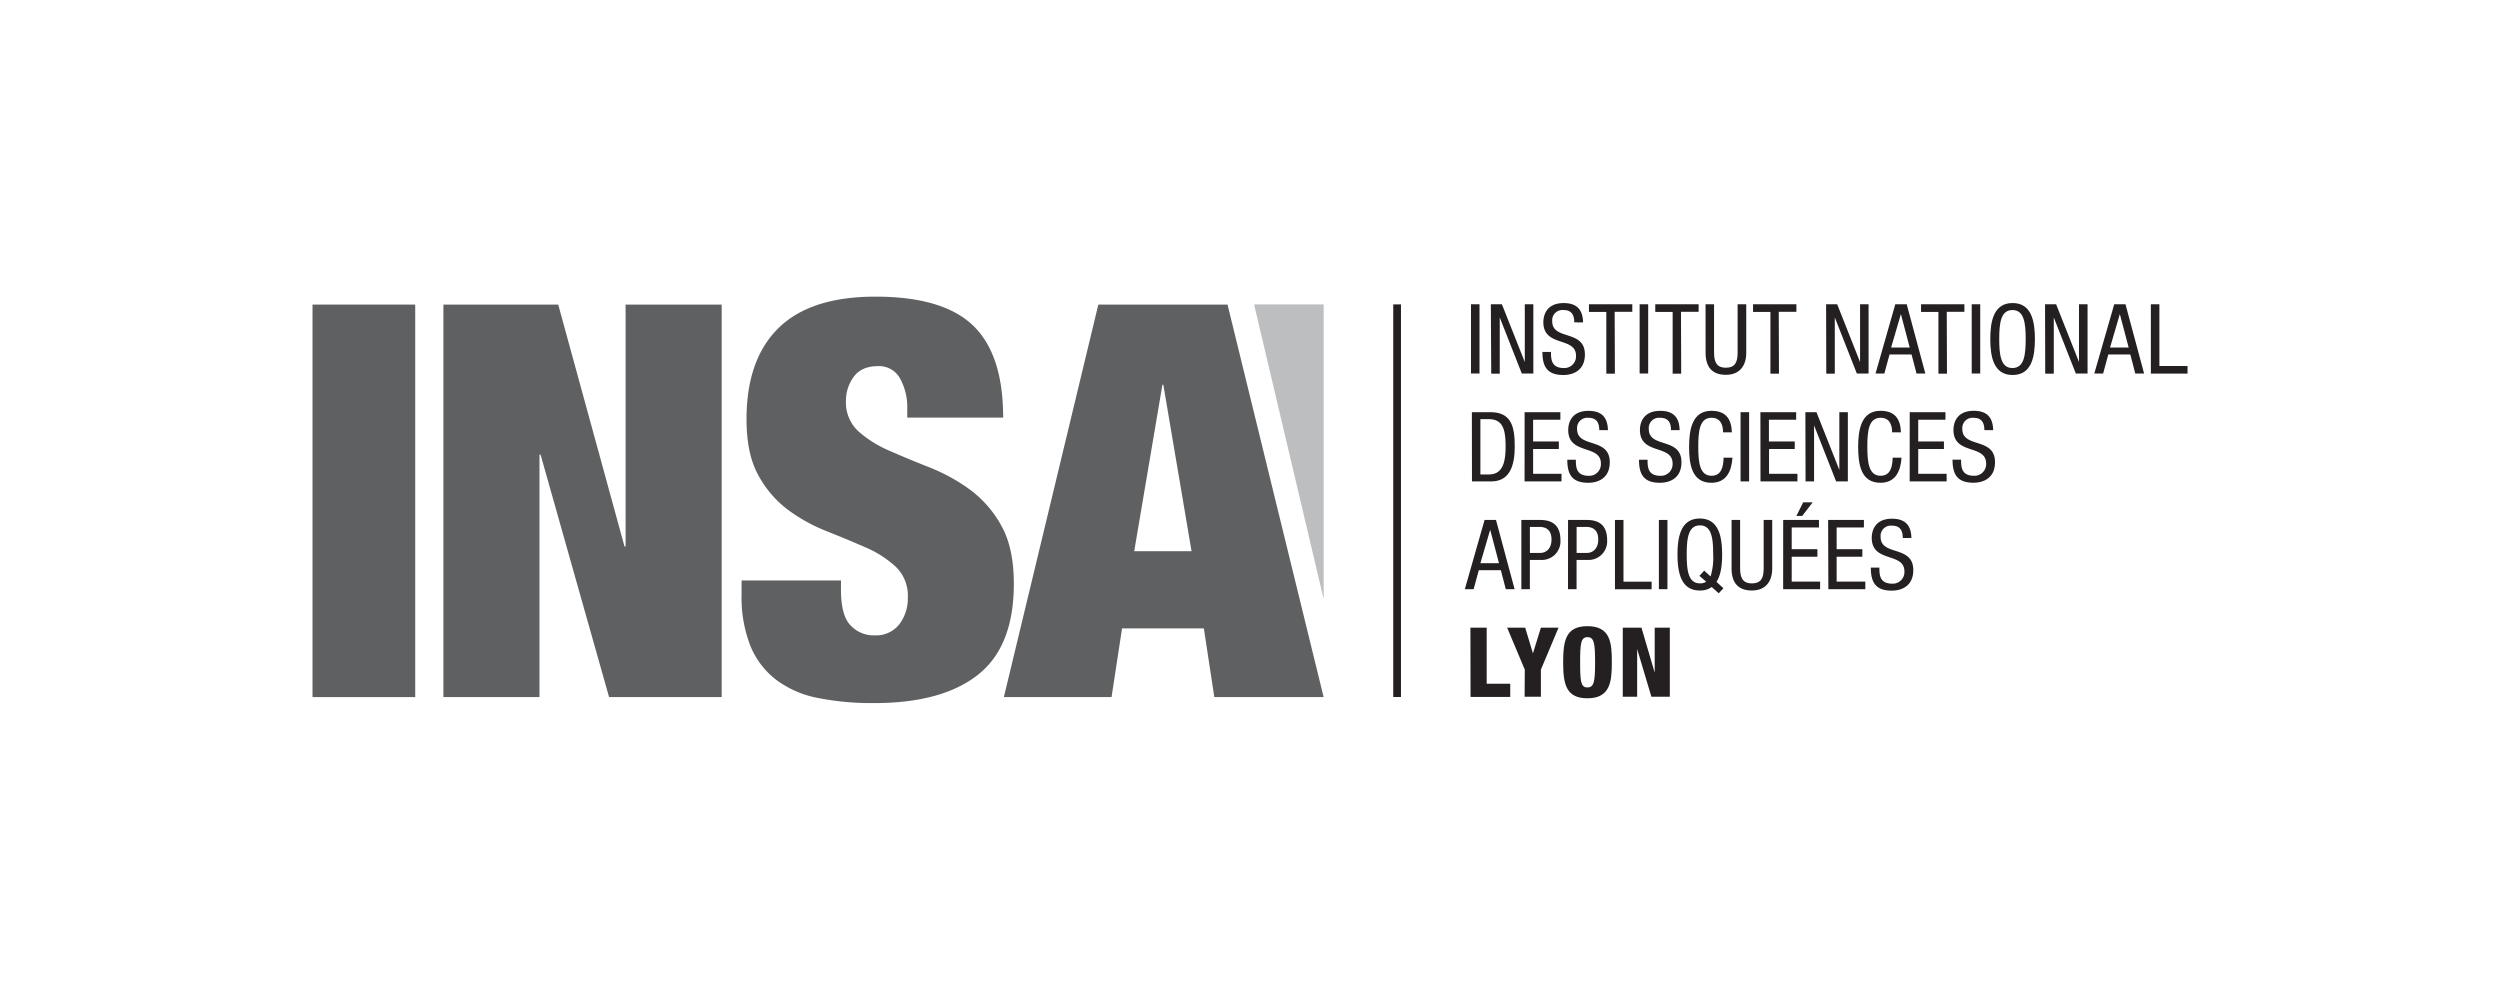 <svg id="Calque_1" data-name="Calque 1" xmlns="http://www.w3.org/2000/svg" viewBox="0 0 566.93 226.77"><defs><style>.cls-1{fill:#241f20;}.cls-2{fill:#5f6062;}.cls-3{fill:#bcbec0;}</style></defs><title>Plan de travail 3</title><path class="cls-1" d="M333.58,69h1.93v15.7h-1.93Z"/><path class="cls-1" d="M338.08,69h2.51l5.19,13.1h0V69h1.94v15.7H345.1l-5-12.71h0V84.73h-1.93Z"/><path class="cls-1" d="M357,73.1c0-1.65-.59-2.79-2.44-2.79A2.33,2.33,0,0,0,352,72.86c0,4.42,7.41,1.78,7.41,7.52,0,3.63-2.66,4.66-4.88,4.66-3.67,0-4.75-1.89-4.75-5.23h1.94c0,1.76.11,3.65,2.95,3.65a2.65,2.65,0,0,0,2.73-2.77c0-4.44-7.41-1.87-7.41-7.63,0-1.45.62-4.33,4.6-4.33,3,0,4.35,1.5,4.4,4.38Z"/><path class="cls-1" d="M366.21,84.73h-1.94v-14h-3.94V69h9.83v1.71h-4Z"/><path class="cls-1" d="M371.82,69h1.94v15.7h-1.94Z"/><path class="cls-1" d="M381.25,84.73h-1.94v-14h-3.94V69h9.83v1.71h-4Z"/><path class="cls-1" d="M386.77,69h1.93v11c0,2.31.75,3.39,2.66,3.39,2.07,0,2.68-1.19,2.68-3.39V69H396v11c0,3-1.54,5-4.62,5s-4.6-1.74-4.6-5Z"/><path class="cls-1" d="M403.42,84.73h-1.94v-14h-3.94V69h9.83v1.71h-4Z"/><path class="cls-1" d="M414.11,69h2.51l5.19,13.1h0V69h1.93v15.7h-2.66l-5-12.71h0V84.73h-1.93Z"/><path class="cls-1" d="M429.8,69h2.59l4.22,15.7h-2l-1.12-4.31h-5l-1.17,4.31h-2Zm-.95,9.81h4.22l-2-7.59h0Z"/><path class="cls-1" d="M441.52,84.73h-1.94v-14h-3.94V69h9.83v1.71h-4Z"/><path class="cls-1" d="M447.13,69h1.93v15.7h-1.93Z"/><path class="cls-1" d="M461.46,76.88c0,4-.73,8.16-5.06,8.16s-5.06-4.2-5.06-8.16.73-8.16,5.06-8.16S461.46,72.92,461.46,76.88Zm-8.09,0c0,3.63.35,6.58,3,6.58s3-2.95,3-6.58-.35-6.57-3-6.57S453.37,73.25,453.37,76.88Z"/><path class="cls-1" d="M463.76,69h2.51l5.19,13.1h0V69h1.94v15.7h-2.66l-5-12.71h0V84.73h-1.94Z"/><path class="cls-1" d="M479.45,69H482l4.22,15.7h-2l-1.12-4.31h-5l-1.17,4.31h-2Zm-.95,9.81h4.22l-2-7.59h0Z"/><path class="cls-1" d="M487.75,69h1.94V83h6.38v1.72h-8.31Z"/><path class="cls-1" d="M333.78,93.47H338c4.88,0,5.5,3.52,5.5,7.85,0,4-1,7.85-5.3,7.85h-4.4Zm1.93,14.12h2c3.34,0,3.72-3.43,3.72-6.25,0-3-.2-6.29-3.72-6.29h-2Z"/><path class="cls-1" d="M345.74,93.47h8.11v1.71h-6.18v4.93h5.83v1.71h-5.83v5.63h6.44v1.72h-8.38Z"/><path class="cls-1" d="M362.67,97.54c0-1.65-.59-2.79-2.44-2.79a2.33,2.33,0,0,0-2.59,2.55c0,4.42,7.41,1.78,7.41,7.52,0,3.63-2.66,4.66-4.88,4.66-3.67,0-4.75-1.89-4.75-5.23h1.94c0,1.76.11,3.65,2.95,3.65a2.64,2.64,0,0,0,2.73-2.77c0-4.44-7.41-1.87-7.41-7.63,0-1.45.62-4.33,4.6-4.33,3,0,4.35,1.5,4.4,4.38Z"/><path class="cls-1" d="M378.94,97.54c0-1.65-.59-2.79-2.44-2.79a2.33,2.33,0,0,0-2.6,2.55c0,4.42,7.41,1.78,7.41,7.52,0,3.63-2.66,4.66-4.88,4.66-3.67,0-4.75-1.89-4.75-5.23h1.94c0,1.76.11,3.65,2.95,3.65a2.65,2.65,0,0,0,2.73-2.77c0-4.44-7.41-1.87-7.41-7.63,0-1.45.62-4.33,4.6-4.33,3,0,4.35,1.5,4.4,4.38Z"/><path class="cls-1" d="M392.87,103.78c-.18,3-1.34,5.7-4.77,5.7-4.46,0-5.06-4.2-5.06-8.16s.73-8.16,5.06-8.16c3.21,0,4.55,1.8,4.64,4.88h-2c0-1.78-.62-3.3-2.62-3.3-2.68,0-3,2.95-3,6.57s.35,6.58,3,6.58c2.35,0,2.68-2.2,2.75-4.11Z"/><path class="cls-1" d="M394.71,93.47h1.94v15.7h-1.94Z"/><path class="cls-1" d="M399.21,93.47h8.11v1.71h-6.18v4.93H407v1.71h-5.83v5.63h6.44v1.72h-8.38Z"/><path class="cls-1" d="M409.41,93.47h2.51l5.19,13.1h0V93.47h1.93v15.7h-2.66l-5-12.71h0v12.71h-1.93Z"/><path class="cls-1" d="M431.21,103.78c-.18,3-1.34,5.7-4.77,5.7-4.46,0-5.06-4.2-5.06-8.16s.73-8.16,5.06-8.16c3.21,0,4.55,1.8,4.64,4.88h-2c0-1.78-.62-3.3-2.62-3.3-2.68,0-3,2.95-3,6.57s.35,6.58,3,6.58c2.35,0,2.68-2.2,2.75-4.11Z"/><path class="cls-1" d="M433.07,93.47h8.11v1.71H435v4.93h5.83v1.71H435v5.63h6.44v1.72h-8.38Z"/><path class="cls-1" d="M450,97.54c0-1.65-.59-2.79-2.44-2.79A2.33,2.33,0,0,0,445,97.29c0,4.42,7.41,1.78,7.41,7.52,0,3.63-2.66,4.66-4.88,4.66-3.67,0-4.75-1.89-4.75-5.23h1.94c0,1.76.11,3.65,2.95,3.65a2.64,2.64,0,0,0,2.73-2.77c0-4.44-7.41-1.87-7.41-7.63,0-1.45.62-4.33,4.6-4.33,3,0,4.35,1.5,4.4,4.38Z"/><path class="cls-1" d="M336.66,117.91h2.59l4.22,15.7h-2l-1.12-4.31h-5l-1.17,4.31h-2Zm-.95,9.81h4.22l-2-7.59h0Z"/><path class="cls-1" d="M345,117.91h4c1.36,0,4.86,0,4.86,4.51a4.22,4.22,0,0,1-4.53,4.55h-2.4v6.64H345Zm1.94,7.48h2.31c1.41,0,2.59-1,2.59-3.06,0-1.72-.81-2.84-2.73-2.84h-2.18Z"/><path class="cls-1" d="M355.59,117.91h4c1.36,0,4.86,0,4.86,4.51a4.22,4.22,0,0,1-4.53,4.55h-2.4v6.64h-1.94Zm1.94,7.48h2.31c1.41,0,2.6-1,2.6-3.06,0-1.72-.81-2.84-2.73-2.84h-2.18Z"/><path class="cls-1" d="M366.23,117.91h1.93v14h6.38v1.72h-8.31Z"/><path class="cls-1" d="M376.19,117.91h1.94v15.7h-1.94Z"/><path class="cls-1" d="M388.17,133.12a4.44,4.44,0,0,1-2.7.79c-4.33,0-5.06-4.2-5.06-8.16s.73-8.16,5.06-8.16,5.06,4.2,5.06,8.16c0,2.26-.24,4.62-1.28,6.2l1.58,1.45-1.08,1.14Zm-2.79-2.53,1.08-1.19,1.45,1.32a14.4,14.4,0,0,0,.59-5c0-3.63-.35-6.58-3-6.58s-3,2.95-3,6.58.35,6.57,3,6.57a2.6,2.6,0,0,0,1.43-.37Z"/><path class="cls-1" d="M392.67,117.91h1.94v11c0,2.31.75,3.39,2.66,3.39,2.07,0,2.68-1.19,2.68-3.39v-11h1.94v11c0,3-1.54,5-4.62,5s-4.6-1.74-4.6-5Z"/><path class="cls-1" d="M404.38,117.91h8.11v1.71h-6.18v4.93h5.83v1.71h-5.83v5.63h6.44v1.72h-8.38Zm4.53-4h2.16L408.69,117h-1.32Z"/><path class="cls-1" d="M414.57,117.91h8.11v1.71h-6.18v4.93h5.83v1.71h-5.83v5.63H423v1.72h-8.38Z"/><path class="cls-1" d="M431.5,122c0-1.65-.59-2.79-2.44-2.79a2.33,2.33,0,0,0-2.59,2.55c0,4.42,7.41,1.78,7.41,7.52,0,3.63-2.66,4.66-4.88,4.66-3.67,0-4.75-1.89-4.75-5.23h1.94c0,1.76.11,3.65,2.95,3.65a2.64,2.64,0,0,0,2.73-2.77c0-4.44-7.41-1.87-7.41-7.63,0-1.45.62-4.33,4.59-4.33,3,0,4.35,1.5,4.4,4.38Z"/><path class="cls-1" d="M333.45,142.34h3.69v12.71h5.34v3h-9Z"/><path class="cls-1" d="M345.78,151.86l-4-9.52h4.09l1.76,5.83h0l1.8-5.83h4l-4,9.52V158h-3.69Z"/><path class="cls-1" d="M360,158.35c-4.86,0-5.52-3.17-5.52-8.16S355.1,142,360,142c5.23,0,5.52,3.8,5.52,8.16S365.19,158.35,360,158.35Zm0-2.46c1.5,0,1.72-1.38,1.72-5.7s-.22-5.7-1.72-5.7-1.67,1.39-1.67,5.7S358.49,155.89,359.94,155.89Z"/><path class="cls-1" d="M368,142.34h4.24l3,10.2h0v-10.2h3.43V158h-4.18l-3.23-10.82h0V158H368Z"/><rect class="cls-1" x="315.95" y="69.03" width="1.75" height="89.03"/><rect class="cls-2" x="70.87" y="69.07" width="23.29" height="89.01"/><polygon class="cls-2" points="126.59 69.07 141.62 123.92 141.87 123.92 141.87 69.07 163.66 69.07 163.66 158.08 138.12 158.08 122.59 103.11 122.34 103.11 122.34 158.08 100.55 158.08 100.55 69.07 126.59 69.07"/><path class="cls-2" d="M205.74,92.63a13.33,13.33,0,0,0-1.63-6.79,5.39,5.39,0,0,0-5-2.81q-3.76,0-5.51,2.43a9,9,0,0,0-1.76,5.43,8.88,8.88,0,0,0,2.82,6.92,26,26,0,0,0,7.07,4.42q4.26,1.87,9.15,3.8a41,41,0,0,1,9.14,5.05,25.08,25.08,0,0,1,7.07,8.16q2.82,5,2.82,13.15,0,14.21-8.14,20.63t-23.55,6.42a62.58,62.58,0,0,1-12.84-1.18,23.06,23.06,0,0,1-9.39-4.12,18.42,18.42,0,0,1-5.82-7.67,30.13,30.13,0,0,1-2-11.71v-3.12h22.54v2.13q0,5.74,2.13,8a7.15,7.15,0,0,0,5.51,2.31,6.67,6.67,0,0,0,5.58-2.5,9.66,9.66,0,0,0,1.94-6.11,9.09,9.09,0,0,0-2.7-6.91,23.75,23.75,0,0,0-6.76-4.37q-4.08-1.8-8.83-3.68a38.64,38.64,0,0,1-8.84-4.86,24,24,0,0,1-6.76-7.86c-1.8-3.23-2.69-7.48-2.69-12.71q0-13.58,7.27-20.7t22-7.11q15.27,0,22.1,6.55t6.83,20.88H205.74Z"/><path class="cls-2" d="M278.37,69.07l21.79,89H275.37L273,142.5H254.45l-2.38,15.58H227.65l21.42-89ZM263.6,87.27,257.21,125h13l-6.4-37.77Z"/><polygon class="cls-3" points="284.39 69.03 300.17 69.03 300.17 135.87 284.39 69.03"/></svg>